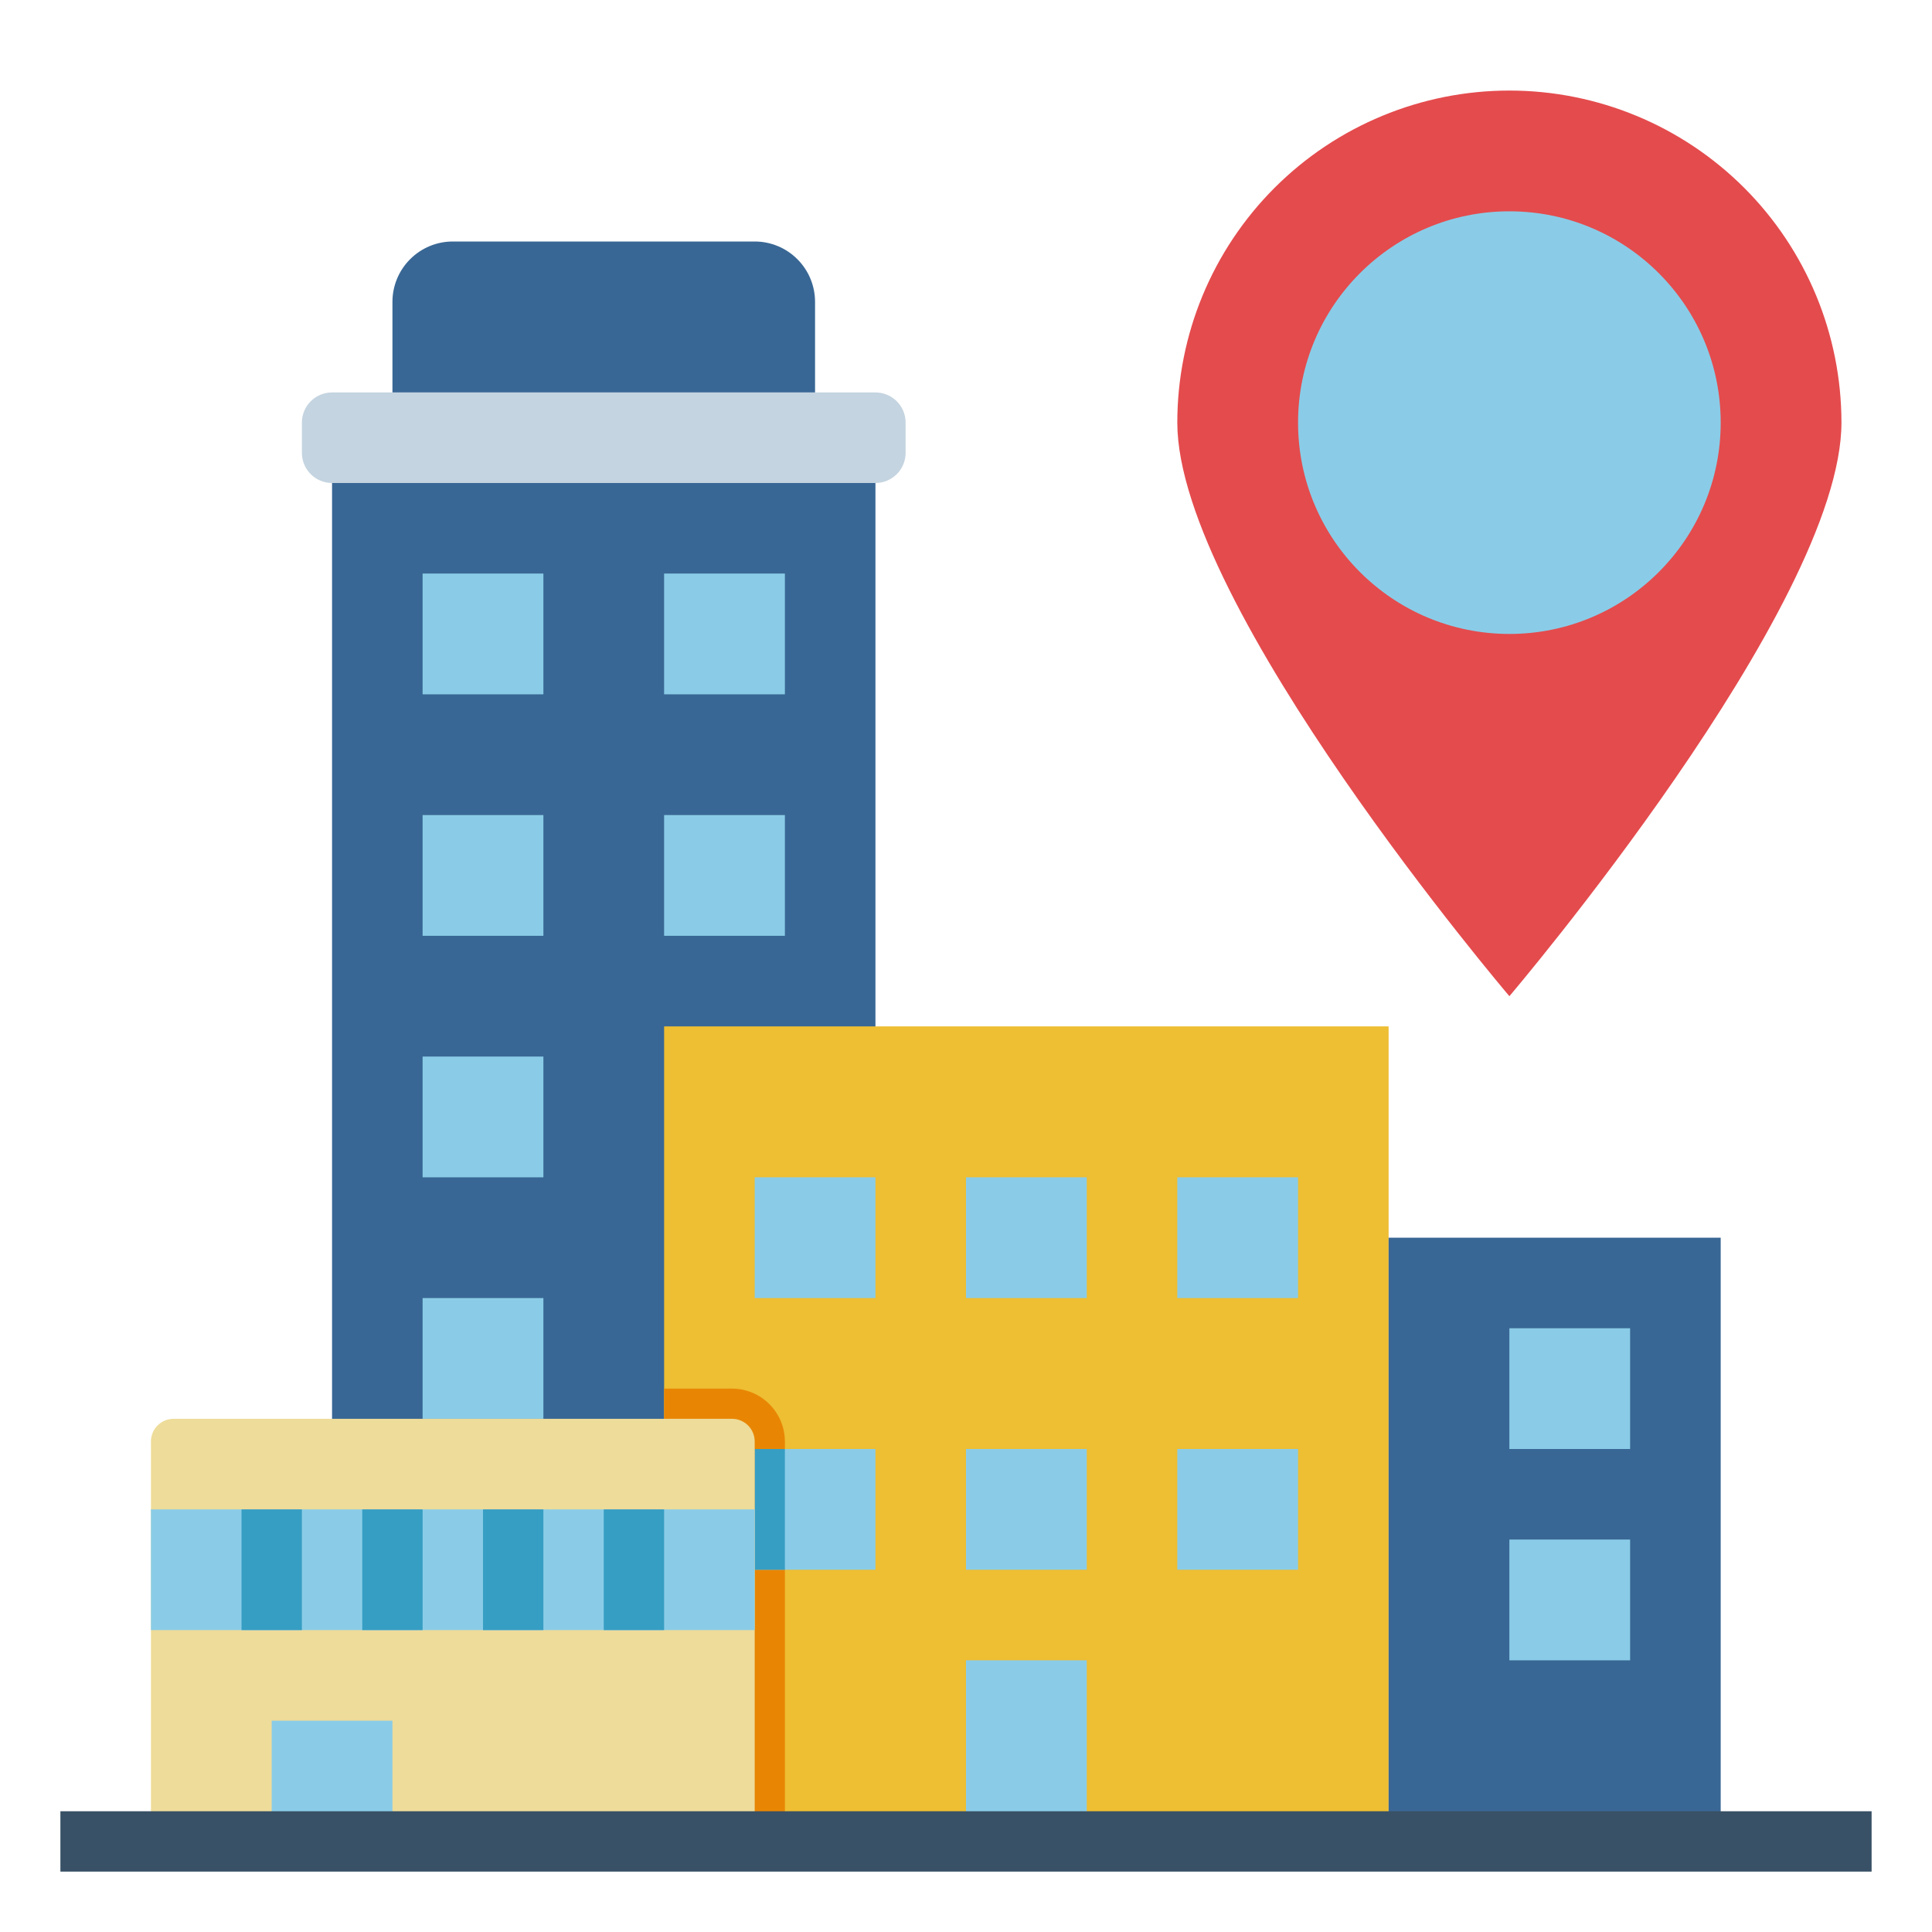 <svg width="70" height="70" viewBox="0 0 70 70" fill="none" xmlns="http://www.w3.org/2000/svg">
<g id="building">
<path id="Vector" d="M12.031 17.5H31.719V53.594H12.031V17.5Z" fill="#396795"/>
<g id="Group">
<path id="Vector_2" d="M15.312 20.781H19.688V25.156H15.312V20.781Z" fill="#8ACCE7"/>
<path id="Vector_3" d="M24.062 20.781H28.438V25.156H24.062V20.781Z" fill="#8ACCE7"/>
<path id="Vector_4" d="M15.312 29.531H19.688V33.906H15.312V29.531Z" fill="#8ACCE7"/>
<path id="Vector_5" d="M24.062 29.531H28.438V33.906H24.062V29.531Z" fill="#8ACCE7"/>
<path id="Vector_6" d="M15.312 38.281H19.688V42.656H15.312V38.281Z" fill="#8ACCE7"/>
<path id="Vector_7" d="M15.312 47.031H19.688V51.406H15.312V47.031Z" fill="#8ACCE7"/>
</g>
<path id="Vector_8" d="M31.719 14.219H12.031C11.427 14.219 10.938 14.708 10.938 15.312V16.406C10.938 17.01 11.427 17.5 12.031 17.5H31.719C32.323 17.5 32.812 17.01 32.812 16.406V15.312C32.812 14.708 32.323 14.219 31.719 14.219Z" fill="#C4D4E0"/>
<path id="Vector_9" d="M16.406 8.75H27.344C27.924 8.75 28.48 8.98 28.89 9.391C29.301 9.801 29.531 10.357 29.531 10.938V14.219H14.219V10.938C14.219 10.357 14.449 9.801 14.86 9.391C15.27 8.98 15.826 8.75 16.406 8.75Z" fill="#396795"/>
<path id="Vector_10" d="M24.062 37.188H50.312V66.719H24.062V37.188Z" fill="#EEBE33"/>
<path id="Vector_11" d="M28.438 52.227V66.719H24.062V50.312H26.523C27.031 50.313 27.517 50.515 27.876 50.874C28.235 51.233 28.437 51.719 28.438 52.227Z" fill="#E88604"/>
<g id="Group_2">
<path id="Vector_12" d="M27.344 42.656H31.719V47.031H27.344V42.656Z" fill="#8ACCE7"/>
<path id="Vector_13" d="M35 42.656H39.375V47.031H35V42.656Z" fill="#8ACCE7"/>
<path id="Vector_14" d="M42.656 42.656H47.031V47.031H42.656V42.656Z" fill="#8ACCE7"/>
<path id="Vector_15" d="M27.344 52.5H31.719V56.875H27.344V52.5Z" fill="#8ACCE7"/>
<path id="Vector_16" d="M35 52.5H39.375V56.875H35V52.5Z" fill="#8ACCE7"/>
<path id="Vector_17" d="M42.656 52.5H47.031V56.875H42.656V52.5Z" fill="#8ACCE7"/>
</g>
<path id="Vector_18" d="M27.344 52.5H28.438V56.875H27.344V52.5Z" fill="#379EC3"/>
<path id="Vector_19" d="M50.312 44.844H62.344V66.719H50.312V44.844Z" fill="#396795"/>
<path id="Vector_20" d="M54.688 48.125H59.062V52.5H54.688V48.125Z" fill="#8ACCE7"/>
<path id="Vector_21" d="M54.688 55.781H59.062V60.156H54.688V55.781Z" fill="#8ACCE7"/>
<path id="Vector_22" d="M6.289 51.406H26.523C26.741 51.406 26.95 51.493 27.104 51.647C27.257 51.8 27.344 52.009 27.344 52.227V66.719H5.469V52.227C5.469 52.009 5.555 51.8 5.709 51.647C5.863 51.493 6.072 51.406 6.289 51.406Z" fill="#EEDC9A"/>
<path id="Vector_23" d="M9.844 62.344H14.219V66.719H9.844V62.344Z" fill="#8ACCE7"/>
<path id="Vector_24" d="M5.469 54.688H27.344V59.062H5.469V54.688Z" fill="#8ACCE7"/>
<path id="Vector_25" d="M8.75 54.688H10.938V59.062H8.75V54.688Z" fill="#379EC3"/>
<path id="Vector_26" d="M13.125 54.688H15.312V59.062H13.125V54.688Z" fill="#379EC3"/>
<path id="Vector_27" d="M17.5 54.688H19.688V59.062H17.5V54.688Z" fill="#379EC3"/>
<path id="Vector_28" d="M21.875 54.688H24.062V59.062H21.875V54.688Z" fill="#379EC3"/>
<path id="Vector_29" d="M35 60.156H39.375V66.719H35V60.156Z" fill="#8ACCE7"/>
<path id="Vector_30" d="M2.188 65.625H67.812V67.812H2.188V65.625Z" fill="#395166"/>
<path id="Vector_31" d="M66.719 15.312C66.719 12.122 65.451 9.061 63.195 6.805C60.939 4.549 57.878 3.281 54.688 3.281C51.497 3.281 48.436 4.549 46.18 6.805C43.924 9.061 42.656 12.122 42.656 15.312C42.656 21.957 54.688 36.094 54.688 36.094C54.688 36.094 66.719 21.957 66.719 15.312Z" fill="#E44B4D"/>
<path id="Vector_32" d="M54.688 22.969C58.916 22.969 62.344 19.541 62.344 15.312C62.344 11.084 58.916 7.656 54.688 7.656C50.459 7.656 47.031 11.084 47.031 15.312C47.031 19.541 50.459 22.969 54.688 22.969Z" fill="#8ACCE7"/>
</g>
</svg>
